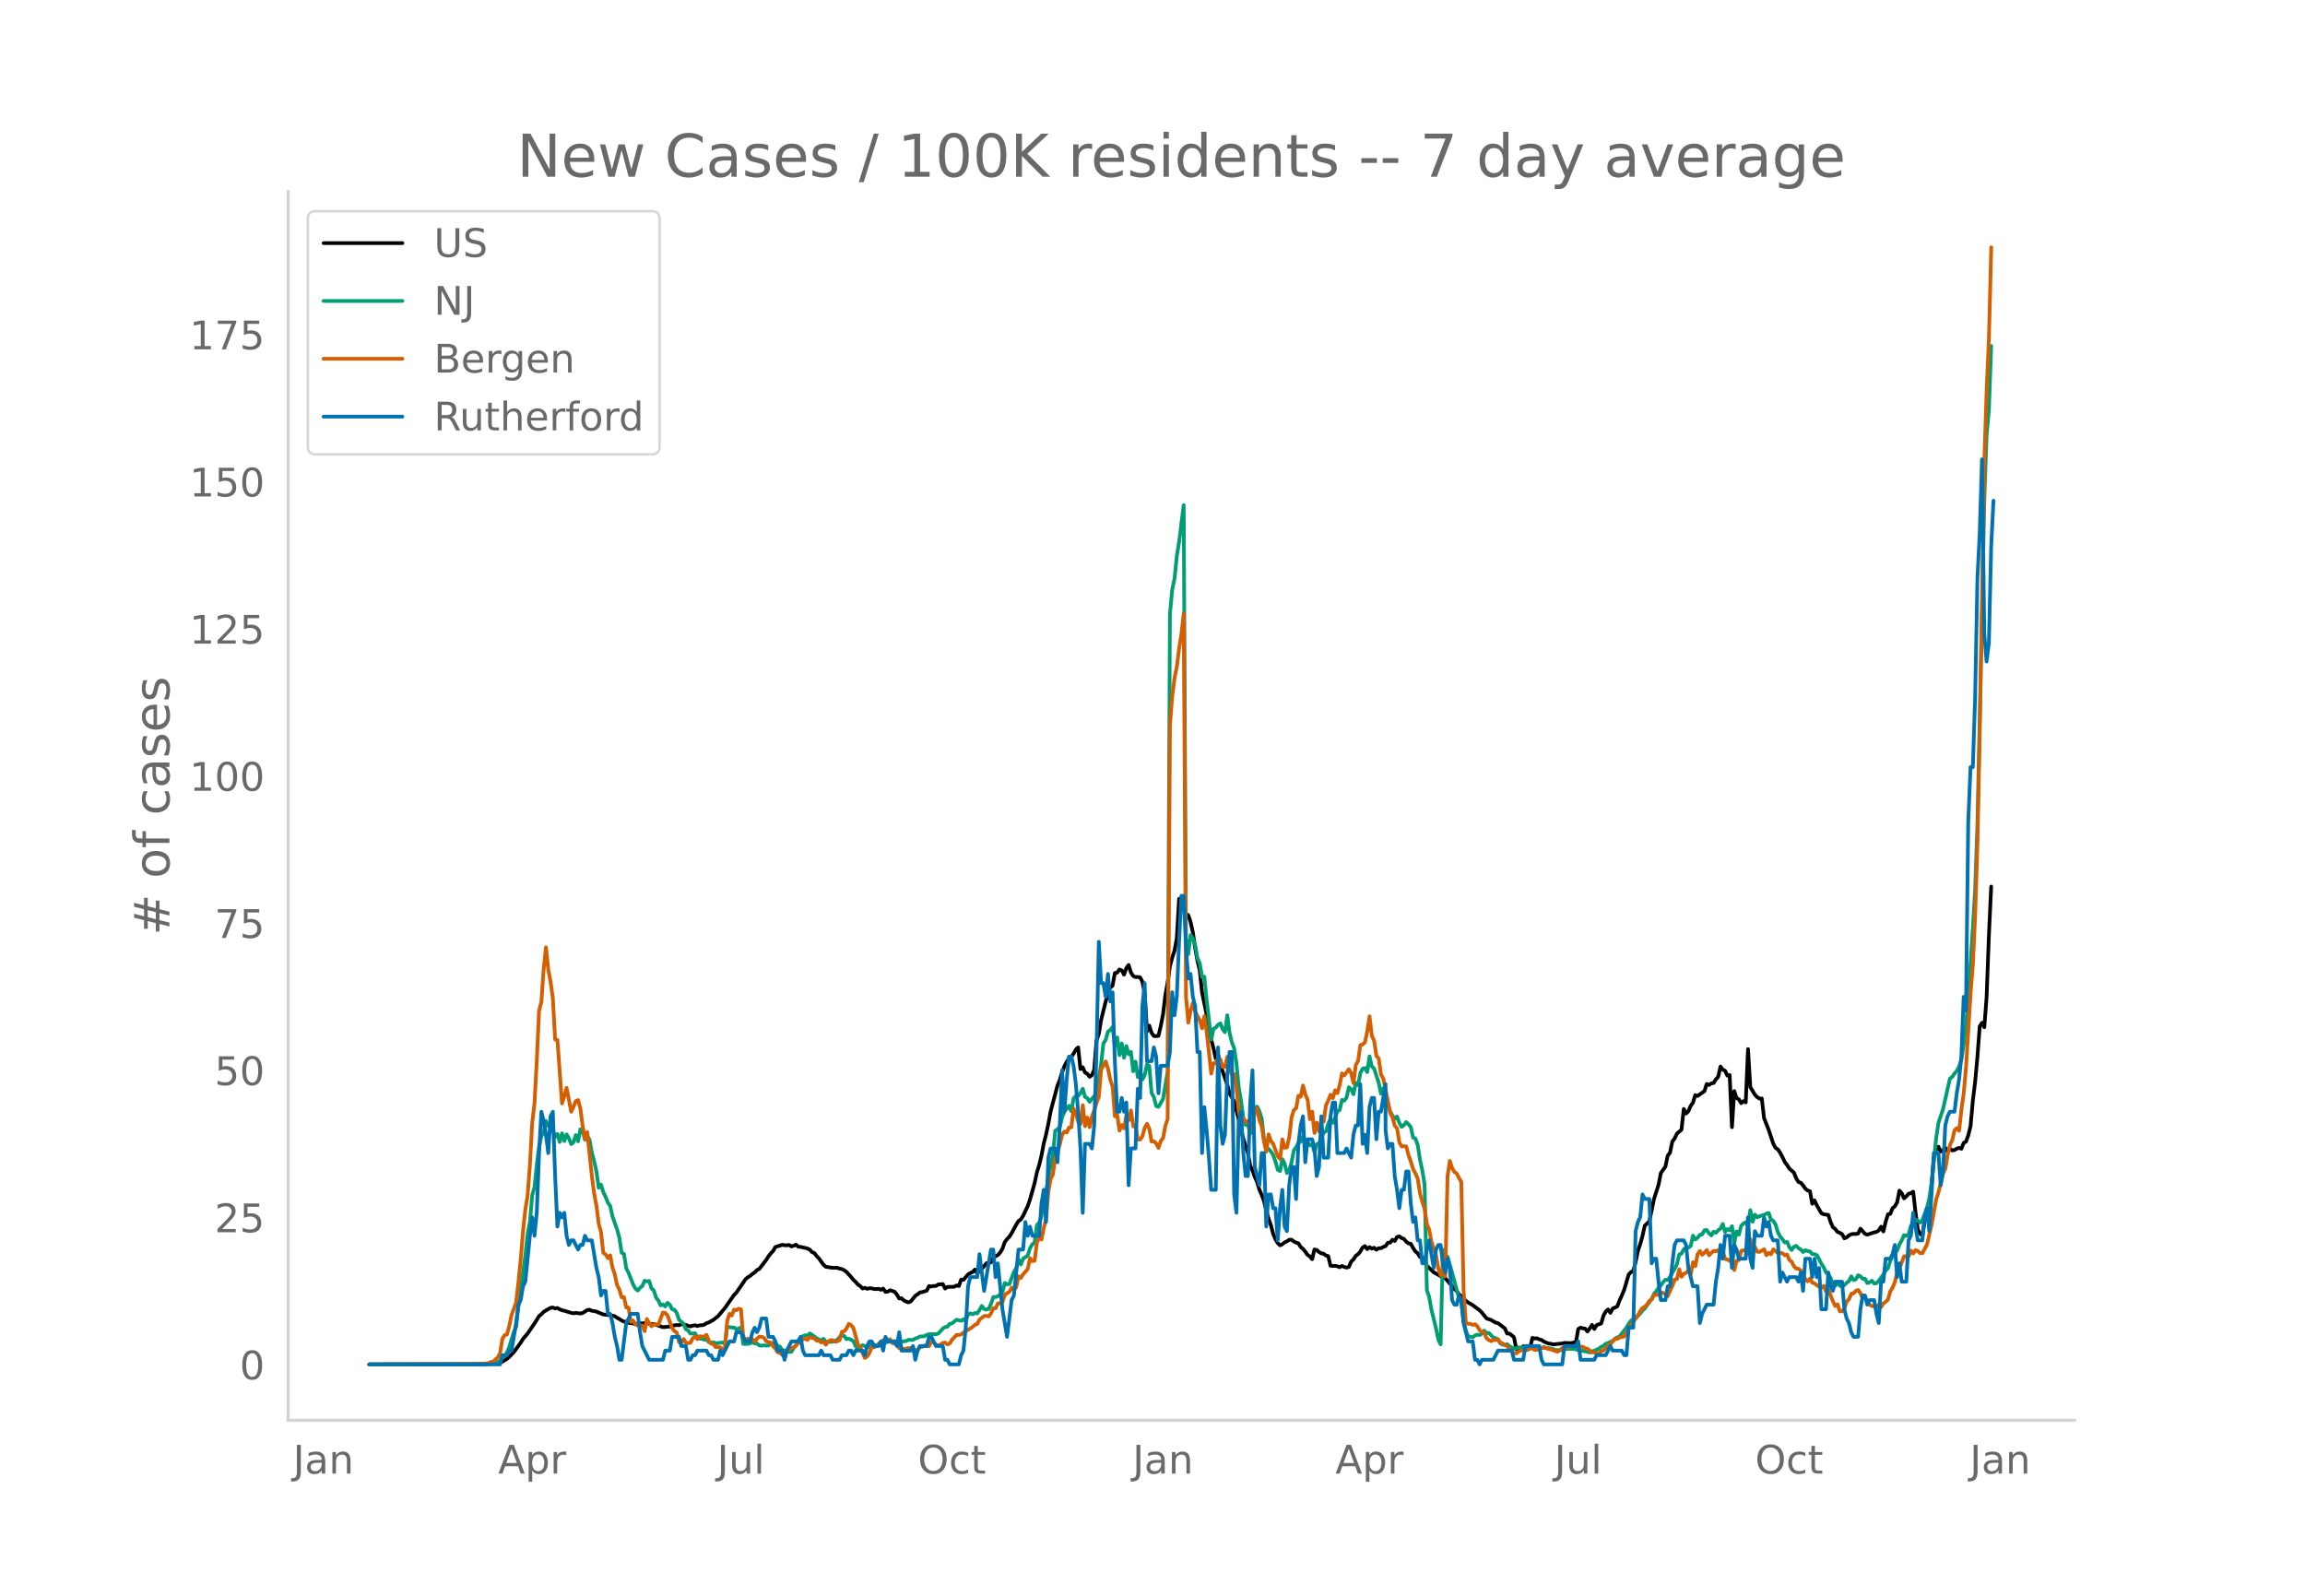 <svg height="864" viewBox="0 0 936 648" width="1248" xmlns="http://www.w3.org/2000/svg" xmlns:xlink="http://www.w3.org/1999/xlink"><defs><style>*{stroke-linecap:butt;stroke-linejoin:round}</style></defs><g id="figure_1"><path d="M0 648h936V0H0z" style="fill:#fff" id="patch_1"/><g id="axes_1"><path d="M117 576.72h725.4V77.76H117z" style="fill:none" id="patch_2"/><path clip-path="url(#p1c045a9465)" d="m149.973 554.04 45.64-.093 3.726-.164 2.794-.252.931-.228.932-.379 1.863-1.134.931-.816 1.863-1.931 2.794-3.834.932-1.514 1.863-2.186 1.862-2.743.932-1.324 1.863-3.019.931-.738.932-.983 1.862-1.115.932-.519.931-.12.932.352.931-.16.932.536.931.38.932.186 2.794.87.931.189.932-.17 1.863.248.931-.225 1.863-1.17.931-.145.932.436.931.09.932.237 2.794 1.157 2.794.289 1.863.408.931.658.932.48.931.605.932.452.931.146.932.35 3.725.566.932-.438.931.138.932-.2.931.127 1.863.399.931-.106 2.795.95.931.335 2.794-.258 1.863-.488.932-.13.931.094.932-.433.931.092.931.21.932.384.931.206.932-.298.931-.165.932.335.931-.293.932-.054.93-.199.932-.632.932-.292 1.863-1.06 1.863-1.451 2.794-3.315 3.726-5.327.931-.94 3.726-5.443.931-.802.932-.547.931-.814.931-.592.932-.987.931-.45 2.795-3.623.931-1.483.931-1.198.932-.925.931-1.643 2.795-.926.931.175.932.034.931-.146.931.591.932-.27.931-.45.932.838.931.074 2.794.642.932.462.931 1.035.932.356.931 1.217.932.995 1.862 2.548.932.825 2.794.438 1.863-.037.931.359.932.175.931.468.932.66 1.863 2.057.931 1.172.932.835.931 1.087.931.595.932 1.02.931-.3.932.422.931-.24.932.043.931.257.931.043.932-.114.931.407.932-.506.931 1.34.932-.082.931-.576 1.863.602.931 1.178.932 1.571.931-.092.932.867.931.472.931.328.932-.348 1.863-2.289.931-.617.932-.754.931-.138 1.863-.595.931-1.88.932.19.931-.237.932.011.931-.592 1.863-.19.931 1.83.932-.656 2.794-.075.932-.529.931.233.931-2.607.932.087 1.863-2.177.931-.56.932-.402.931-1.011.931 1.498.932-1.2.931-.711.932-.934.931-1.196.932-.116.931-.322.931-1.813.932-.645.931-.456.932-1.018.931-1.543.932-2.686.931-1.23.932-.958.931-1.435 1.863-3.452.931-1.516.932-.585.931-1.507 1.863-3.89.931-2.726 1.863-6.62.932-4.34.931-3.04.932-3.792.931-4.924.931-3.62.932-4.402.931-5.064 2.795-10.506.931-2.277.931-3.058.932-2.482.931-1.807.932-1.342.931-.583.932-1.359.931-1.688.932-.865.93 8.793.932-.726.932 2.135.931.486.932 1.245.931-.663.932-2.141.931-11.938.931-2.656.932-5.649 2.794-11.251.932-1.93.931-.778.931-5.113.932-.19.931-1.28.932.38.931 1.722.932-2.612.931-1.3.931 3.051.932 1.418.931.448.932-.066.931.158.932 1.775.931 4.599.932 15.632.93-2.388.932 2.894.932 1.301.931.064.932-.124.931-3.902.932-4.82.931-7.776.931-5.17.932-6.535.931-3.536.932-2.81.931-5.13.932-15.973.931 4.13.931-.678.932 2.654.931.524.932 2.772.931 4.246.932 6.338.931 5.173.931 3.975.932 8.862 1.863 9.037 1.863 10.126.931 3.566.931 4.205.932-1.607.931 3.777.932 3.092 1.863 5.333.931 3.549 1.863 3.184 1.863 7.383.931 4.218.932 3.653 1.863 5.76.931 5.084.931 1.963.932 2.623.931 2.08.932 3.108.931 2.111.932 2.445.931 3.923.931 3.314.932 2.582.931 3.521.932 2.249.931 1.553.932.895.931-.436.931-.767.932-.42.931-.634.932-.031.931.733.932.444.931.289.932 1.484.93.789.932 1.103.932 1.313.931.633.932 1.128.931-3.934.932.181.931.876.931.51.932.158.931.731.932.216.931 3.886.932.142.931-.076.931.2.932.368.931-.507.932.395.931.255.932-.23.931-2.182.931-.9.932-1.443.931-.653.932-1.074.931-1.667.932-.571.931 1.245.932-.84.93.615.932-.358.932.8.931-.609.932.027.931-.536.932-.34.931-1.351.931-.065.932-1.16.931.485.932-1.597.931-.277.932.704.931.336.931 1.132.932.684.931.174.932 1.696.931 1.379.932.775.931 1.516.931.354.932.813.931 2.385 1.863 1.75.932.9 2.794 1.555.931-.272 1.863 2.187 1.863 2.176.932 1.154.931.76.931 1.392.932.72 1.863 1.923.931.678 1.863 1.065 1.863 1.407.931.696.932.918 1.863 2.362 1.862.638 1.863 1.086.932.194 2.794 2.128.931 2.094.932.028.931.679.932.86.931 4.789 1.863.25.932-1.452.93.873.932-.396.932.382.931-4.248.932.226.931-.066.932.45.931.241.931.651 1.863.805.932.073.931.283 3.726-.389.931-.235 1.863.08.932.03 1.862-.511.932-5.23.931-.569.932.291.931.121.932 1.14.931-1.18.932-1.482.93 1.636.932-1.55 1.863-.664.932-3.204.931-1.655.932-.815.931 1.375.931-1.757 1.863-.85.932-2.476.931-1.99.932-2.261 1.862-6.276.932-.951.931-.5.932-3.528.931-4.65.932-2.62.931-3.411.931-4.121 1.863-1.786 1.863-9.007 1.863-5.833.931-4.752 1.863-2.662.932-4.424.931-1.225.932-4.498.931-1.221.932-1.981 1.862-1.608.932-8.406.931 1.851.932-.94.931-2.189.932-1.27.931-3.077.931.337 2.795-1.964.931-2.914.932.384.931-.61.931-.165.932-1.483.931-1.046.932-4.167.931 1.255.932.461.931 1.998.931-.235.932 21.164.931-14.657.932 2.788.931.533.932 1.578.931-.82.932.506.93-21.648.932 15.443 1.863 3.088.932.976.931.598.932-.042.931 8 1.863 4.726 1.863 5.612.931 1.726.932.595.931 1.392.931 1.73.932 1.975.931 1.212.932 1.481 1.863 1.64.931 2.299.931 1.533.932.266.931 1.125.932 1.336.931.717.932.291.931 5.1.932-1.35.93 2.018 1.864 3.204.931.395 1.863.264.932 2.902.931 2.073.931.731.932 1.172.931.387.932.525.931 1.714.932-.39.931-.824.931-.44.932-.149.931.043.932-.185.931-1.978 1.863 2.1.931.322 2.795-.913.931-.197.932-.628.931-1.479.931 1.923.932-3.91.931-3.064.932-.159.931-2.306.932-.78.931-1.592.932-4.751.931 1.01.931 2.114.932-.807.931-1.07.932-.237.931-.576.932 8.263.931 7.087.931 1.705.932.772.931-5.973.932-1.72.931-2.024 1.863-21.805.931-3.481.932-1.105.931 1.962.932-.488.931-1.008.932 1.583.931-1.229.931.707.932-.185.931-.565.932-.299.931.35.932-2.371.931-.51.932-2.546.93-3.757.932-10.405.932-7.55.931-10.195.932-12.354.931-1.469.932 1.818.931-12.198.931-25.023.932-19.903h0" style="fill:none;stroke:#000;stroke-linecap:round;stroke-width:1.5" id="line2d_1"/><path clip-path="url(#p1c045a9465)" d="m149.973 554.04 47.503-.104 2.794-.25 1.863-.619.931-.58.932-1.161.931-.538.932-1.596.931-2.133.932-3.275.931-2.841.931-2.184.932-8.327 2.794-20.493.932-8.919.931-4.724.931-10.887.932-3.31.931-9.057.932-7.42.931-4.301.932-1.288.931-4.867.931 2.068.932-.98 1.863 5.42.931-1.222.932 3.271.931-3.513.932 3.133.931-2.68.931 1.58.932 2.345.931-.7.932-2.963.931 2.533.932-4.89.931.627.931 3.625.932-1.438.931 1.407.932 5.209.931 3.51.932 4.113.931 6.674.931-1.273.932 3.076.931 1.876.932 2.402.931 1.323.932 4.27 1.862 5.237.932 3.444.931 6.074.932.43.931 5.867.932 1.845 1.863 4.686.931 1.719.931.776.932-1.122.931-.677.932-2.187.931.273.932-.177.931 3.071.931.75.932 2.949.931 1.16.932 2.007.931-.438.932.838.931-1.457.931.819.932 1.787.931.173.932 1.311.931 2.787 1.863 1.653.931 2.176.932.538.931 1.261 1.863-.134.932 1.76.931.446.932-.019.93.427.932-.092.932 1.05.931.253.932-.158.931.396 2.794-.304.932.458.931-6.743.932.004.931.188.932-.004.931.704 1.863-.688.931 6.643h1.863l.932-.23.931-.458.931.492.932.034.931.765.932.108.931-.154.932.115.931-.057 1.863-1.015.931.03.932 1.185.931.261.932 1.422.931.17.932.384.931.212.931-.074.932-1.568.931-.961.932-2.06.931-1.035.932-.73.931-.35.931.146.932-.892.931.554 1.863 1.418.932.489.931.35.931-.654.932 1.269 2.794-.062 1.863-.777.931-1.084.932-.807.931.346.932 1.273.931-.208 1.863.934.932 2.138.931 1.076.931-.965.932-.519.931.334.932.112.931.319.932-.796.931-.261.931.692 1.863-1.027.932-.107 2.794-.9.931.092.932-.076.931.065.932.204 2.794-.354.931-.477 1.863.046.932-.61.931-.235.932-.558 1.863-.096.93-.6.932-.222 1.863-.031.932.019.931-.234 1.863-2.053.931-.642.932-.116.931-1.153.932-.192 1.863-1.496 1.862.462.932-.665.931.765.932-2.63.931-.48.932.319.931-.48.931.16.932-1.38.931-1.652.932 1.257.931.211.932-.269.931-2.014.931-2.78h.932l.931-.35.932-.734.931-.903.932-3.748.931.56.932-.091 1.862-4.994.932-1.492.931-3.579.932 2.1.931-2.361 1.863-1.265.931-2.971.932-1.584.931-.711.932-7.07.931-1.038.932-2.652.931-7.508.931-2.391.932-5.882 1.863-9.176.931-9.707.932-.619.931-.957.931-3.802.932-2.653.931-.88.932-1.215.931 2.191.932-5.235.931-.958.932-.019.93-1.119.932-1.802.932 3.332.931.496.932 1.503.931-1.272.932-.938.931-1.23 1.863-11.879.931-8.423.932-1.433.931-3.345.932-.615.931-1.257.931 7.738.932-3.521.931 7.212.932-4.748.931 5.805.932-4.76.931 3.326.931-.946.932 7.877.931-3.925.932 6.255.931-2.449.932 3.43.931-1.727.932-4.475.93.738.932 10.976.932 1.641.931 3.637.932.35 1.863-3.202 1.862-11.003.932-185.861.931-10.022.932-4.36.931-9.16.932-5.844 1.862-14.9.932 175.893.931 6.451.932-7.788.931 1.487.932 2.522.931 5.428.931 1.96.932 5.706.931-.158.932 9.376 1.863 16.18.931-4.416.931-.523.932-1.115.931-.573.932 2.418.931 1.161.932-6.866.931 7.204.932 3.783.931 2.414.931 6.251.932 9.607.931 5.6.932 6.76.931 2.936.932-.169.931 3.667.931-1.641.932-7.915.931-1.411.932 1.907.931 2.894.932 8.32.931 4.29.931-.216.932 1.003.931 1.461.932 2.637.931 3.38.932.526.931-4.84.931 1.826.932 3.81.931-1.15.932-3.163.931-4.833.932-1.38.931-1.683.932-.504.93-2.203.932 1.469.932.657.931 1.588.932-.5.931 3.21.932-3.218.931-.323.931-2.387.932-1.991.931-.558.932-3.037.931-1.98.932 1.573.931-2.064.931-2.53.932-.677.931-4.005.932.277.931-1.265.932-4.175.931.83.931 2.03.932-4.64.931.934.932-4.87.931-1.807.932-.27.931 1.646.932-6.397.93 4.114.932.85 1.863 5.742.932 4.464.931-2.203.932 4.905.931 1.292.931 3.252.932 1.592.931 1.364.932-.93.931 2.606.932 1.592.931-.723.931-1.242.932.915.931 1.127.932 4.286.931.338.932 2.645.931 5.947.931 4.379.932 5.593.931 43.01.932 2.748.931 5.244 1.863 7.546.931 4.59.932 1.907.931-38.396.932 4.305.931-1.607 1.863 6.616 1.863 6.912.931 3.195.932 1.703.931 7.853.932 3.787.931 2.476.932.015.931.27.931-.754.932-.323.931.161.932-.511.931-1.265.932 1.03.931-.123 1.863 1.93.931.189.932.642.931 1.484.932.472.931.212.931-.365.932.888 1.863.903.931-.104.932-.396.931.143 1.863-.185.931.342.932-.234.931.073.932.419 1.863-.081.931-.208.931-.38.932.4.931.03 1.863.4.932.346 1.862.127.932-.13.931-.32 1.863-.134 1.863.007 1.863.489 3.726.71.931.266 2.794-1.111.932-.465.931-.657.932-.496.931-.804.932-.315 1.862-.811.932-.915.931-.558.932-.372 2.794-3.572.931-1.595.932-1.2.931-.645.932-.804.931-.523.932-.957.931-1.272.931-.808 2.795-3.882.931-1.995.932-1.085.931-1.495.931-.873.932-1.372.931-.926.932.065.931-1.215.932-1.753.931-1.491.932-1.915.931-3.94.931-.404.932-1.703.931-.738.932.035.931-.646.932-4.213.931 1.56.931-.676.932-1.23.931-.139.932-1.676.931-.123.932 1.338.931.861.931-1.538.932.446.931-1.042.932-.653.931-1.876.932 3.294.931-1.207.931.523.932-1.703.931 6.82.932-4.67.931 1.275.932-3.57.931-.947.932-.51.93 1.56.932-6.474.932 4.702.931-2.876.932 1.115.931-.496 1.863-.538.931-.488.932-.292.931 2.714.932.53.931 1.495.932 3.072.931 1.784.931 1.065.932 1.36.931-.288.932 2.164.931 1.15.932-1.323.931-.334.931.923.932.557.931 1.007.932-.753.931.411.932.08.931 1.123.932.023.93.408.932 1.641.932 1.869.931 1.445.932 2.065.931.718.932 1.553.931 2.46.931.654.932-1.241.931 1.199.932.419.931-.677.932-.903.931-.703.931-1.911.932 1.538.931-.346.932-1.646.931.47.932.991.931-.034.931 1.772.932-.304.931-.665.932 1.111.931-.12.932-.956 1.862-2.534.932-1.676.931-.903.932-2.98.931-1.96 1.863-2.249.932-2.499.931-1.607.931-2.156.932.38.931-.695.932-3.464.931-1 .932-1.453.931.365.931.804.932-1.027 1.863-5.032.931-3.767.932-6.193 1.862-18.233.932-6.255 1.863-5.563 2.794-12.397.931-.7.932-1.33.931-1.115.932-1.718.931-2.81.932-6.174.931-7.435.932-11.717 1.862-28.136.932-15.75.931-26.59 1.863-86.277.932-45.505.931-26.194.931-10.138.932-25.91h0" style="fill:none;stroke:#009e73;stroke-linecap:round;stroke-width:1.5" id="line2d_2"/><path clip-path="url(#p1c045a9465)" d="m149.973 554.04 42.846-.11 4.657-.293.931-.11.932-.513h.931l.932-1.025.931-.77.931-1.648.932-5.933.931-1.502.932-.22.931-3.443.932-4.505 1.862-5.055.932-8.168.931-9.303.932-11.465.931-8.644.932-5.897.931-12.27.931-17.106.932-7.985.931-17.141.932-20.549.931-3.516.932-13.26.931-8.936.931 8.937.932 4.981.931 6.666.932 16.85.931.182 1.863 25.786.932-2.966.931-3.37 1.863 9.706.931-1.978.932-2.344.931-.403.932 3.37.931 7.252.931 5.128.932-2.747 1.863 17.655.931 7.252.932 4.945.931 7.289.931 3.443.932 8.46.931.587.932 1.538.931-1.135.932 4.945.931 2.747.931 4.395.932 1.795.931 3.15.932-.073.931 4.212.932.036.931 5.824.932-.55.931 1.612.931.367 1.863.036.932 2.308.931-4.945.932 1.648.931 1.319.931-.77 1.863.074 1.863-4.908.932.183.931.989 1.863 5.201.931 1.136.932.622.931 3.773.932.366.931-1.501.931 1.501.932.147.931-.147.932-1.868.931-.732.932 1.135.931-1.209.932.257.93-.147.932-.659.932 2.454.931 1.136.932.22.931 1.208.932-.037.931.11.931.77.932-.037.931-11.428.932-2.894.931.66.932-2.381.931.22.931-.586.932.22.931 11.207.932 1.429.931-.696.932.586.931-.33.931.99.932-1.246.931-.842.932.073.931.366.932 1.429.931.366.931.183.932 1.465.931.99.932 1.464.931.257.932.842.931-1.245.932-.074.931-.952 1.863-.879.931-.623.932-1.208h.931l.932-1.575h.931l.931.476.932-1.136 1.863.55.931.842.932.147.931.586.931-.33.932 1.282.931-1.282.932-.586h.931l.932.66.931-.22.931-.403.932-3.407.931-.183.932-1.172.931-1.868.932.476.931 1.172 1.863 6.74.931 1.025.932 2.381.931 2.051.932-.622.931-1.429.932-2.344.931.037.931-.44.932-.989.931-.622.932-.806.931.476.932-.55.931-.293.931 1.575.932.147.931.55.932 1.355.931-.11.932.403.931-.11.931-.257 1.863.037.932.879.931-.073.932-1.282.931-.037.932-.586.93.293h.932l.932-1.831.931.22.932 1.062.931.183.932-.22.931-.732.931-.147.932.733.931-.367.932-1.501 1.863-1.978.931.036.931-.256.932-.696 2.794-1.722.932-.622.931-.88.931-.292.932-1.795 1.863-1.429.931-.073.932.22.931-1.209.931-2.16.932.072.931-1.977.932-.074.931-.476.932-2.893.931-.733.932-.513.931-1.721.931.989.932-1.136.931-4.432.932.66.931-1.502 1.863-2.125.931-4.395.932 1.172.931-.146.932-7.363.931-1.831.932.55.931-4.616.931-3.736.932-11.098.931-5.091.932-1.942.931-7.032.932-1.832.931-3.296.931-3.92.932-1.245.931.403.932-2.05.931-.074.932-7.619.931 2.015.932 3.26.93.952.932-7.582.932 8.534.931-3.516.932 3.883.931-4.396.932-2.417.931-3.077.931-2.454.932-11.062 1.863-3.26.931 2.967.932 4.469.931 2.784.931 12.05.932-.622.931 6.41.932-2.271.931 1.391.932-5.42.931 2.087.931-3.956.932 6.484h.931l.932 5.31h.931l.932-1.318.931-3.406.932-1.649.93 1.978.932 5.238.932-.146.931.915.932 1.795.931-2.784.932-1.208.931-4.982.931-2.747.932-159.99.931-11.758.932-7.326.931-4.578.932-7.582.931-5.64.931-8.425.932 155.815.931 10.365.932-4.798.931-3.186.932 3.516 1.862 3.516.932 3.223.931-4.908.932 6.3 1.863 16.996.931-4.213.931-.036.932-2.381.931.952.932 3.04.931-.11.932-4.065.931 5.018.932 2.344.931-.366.931 5.677.932 9.816.931 3.81.932-1.356.931 1.539.932-.403.931 3.59.931-.513.932-8.425.931.476.932 4.616.931 2.307.932 6.337.931 4.065.931-7.069.932 2.747.931 1.1 1.863 5.127.932 1.026.931-7.949.931 3.443.932-.183.931-4.175.932-7.912.931-3.04.932-.733.931-5.09.932.402.93-4.542.932 3.59.932 2.16.931 7.912.932-3.076.931 8.68.932-4.212.931 3.516.931-4.431.932.476.931-6.593.932-1.905.931-2.38.932 1.391.931-3.187.931 1.136.932-3.333.931-4.689.932.806 1.863-2.49.931 1.684.931 3.956.932-7.325.931-1.722.932-6.373.931-.257.932-.879.931-4.358.932-6.227.93 7.912.932 2.05.932 6.118.931 1.062.932 6.556.931 1.575 1.863 9.157.931 4.945.932 1.685.931 3.443.932.952.931 5.75.932 1.649.931-.11.931.11.932 3.553.931 2.564.932 3.077.931 1.758.932 2.124.931 6.007.931 3.407.932 2.747.931 6.3.932 2.234.931 4.945 1.863 5.53.931 5.421.932 2.638.931-3.077.932 3.516.931-40.584.932-6.3.931 2.93.932 1.576.931.622.931 1.868.932 1.465.931 44.284.932 13.04.931.402.932-.037.931.44.931-.256.932.805.931 1.649.932.805.931.147.932 2.27.931.733.931.477.932-.477h.931l.932-.33.931 1.393.932.33 1.862 1.135.932 1.172 1.863 1.648.931.073.932-.805.931-.367 1.863-.11.931-.183.932-.476.931-.183.932.77 1.863-.22.931-.66.931-.073 1.863.476 1.863.513.932.403.931.22.931-.587.932-.915.931.073.932-.403 1.863-.33 1.862-.183.932.44.931-.11.932.037.931.622.932.147 1.863 1.501.93.074.932.22.932.073.931-.953.932-.183 1.863-2.014.931-.586 1.863-2.088h.931l.932-.586 1.863-.403.931-1.538.931-1.832 3.726-5.201.932-1.795.931-1.245.931-.44.932-1.025.931-1.429.932-.476.931-1.831 1.863-.147.931-.879.932.147.931.476.932.842.931-2.234.932-1.905.931-2.6.932-.183.931-3.993.931 3.04.932-1.208.931-.403.932-.953.931 1.649.932-4.982.931 1.539.931-4.835.932-1.246.931 1.502.932-.842.931-1.063.932 2.125.931-.99.931-.805.932.183.931-.476.932.88.931-.514.932 3.224.931.22.931.549.932-1.282.931 4.981.932-3.772.931-.293.932-3.7 1.863-.476.93 1.868.932-6.117.932 3.663.931-.513.932 1.905.931.073 1.863-1.062.931 2.417.932-.952.931.586.932-2.015.931.696.932.843.931-.11.931.146.932.843.931-.33.932 2.235.931.659.932 1.904.931.916.931.11.932.66.931 1.94.932 1.576.931.915.932-1.135.931 1.648.932.33.93.732.932.586.932.367.931-.733.932 2.418.931-.843 1.863 4.762.931 1.868.932-.66.931 2.857.932-.073.931-1.099.932-2.857.931-.952.931-2.198.932-.183.931-.989.932-.366.931 1.392.932 2.051.931-.513.931 1.868.932 1.246.931.44.932.219.931.073.932-.806.931.953.931-1.465.932-.66.931-.879.932-3.333.931-1.502.932-2.344.931-3.736.932-1.721 1.862-4.982 1.863.037.932-2.308.931 1.172.932-1.392.931.403.931.843h.932l1.863-3.48 1.863-7.985 1.862-10.365.932-2.857 1.863-7.692.931-1.905.932-5.677.931-3.956.931-1.905.932-4.102.931-.806.932 1.026.931-8.608.932-6.556.931-10.512 1.863-30.109.931-11.757.932-20.036.931-29.375.932-44.906 1.863-110.397.931-28.606.931-21.207.932-36.665h0" style="fill:none;stroke:#d55e00;stroke-linecap:round;stroke-width:1.5" id="line2d_3"/><path clip-path="url(#p1c045a9465)" d="M149.973 554.04h53.091l.932-3.731h1.863l.931-1.866h.932l1.862-11.193.932-7.462.931-1.865.932-5.597.931-1.865 1.863-18.656.931-7.462.932 7.462.931-9.327.932-24.252.931-16.79.932 3.731.931 5.597.931 7.462.932-14.924.931-1.866.932 26.118.931 20.52.932-5.596.931 1.865.932-1.865.931 9.327.931 3.731.932-1.865h.931l1.863 3.731.932-1.866h.931l.931-3.73.932 1.865h1.863l1.863 11.193.931 3.731.931 7.462.932-1.865h.931l.932 9.327h.931l.932 3.731.931 5.597.931 3.73.932 5.597h.931l1.863-14.924 1.863-3.73h2.794l.932 7.461.931 5.597 2.795 5.596h5.588l.932-3.73h1.862l.932-5.597h2.794l.932 3.73h1.862l.932 5.597h.931l.932-1.865h.931l.932-1.866h3.725l.932 1.866h.931l.932 1.865h1.863l.931-3.73.931 1.865 2.795-5.597h1.863l.931-3.73h1.863l1.863 3.73h1.863l.931-3.73.931-1.866.932 1.865.931-1.865.932-3.731h1.863l.931 7.462h1.863l.931 1.865.932 3.731h1.863l.931 3.731.932-3.73 1.862-3.732h2.795l.931-1.865.932 5.596.931 1.866h5.589l.931-1.866.931 1.866h2.795l.931 1.865h2.794l.932-1.865h1.863l.931-1.866h.932l.931 1.866.932-1.866h2.794l.931 1.866.932-3.731.931-1.866h.932l.931 1.866h1.863l.931-1.866.932 3.731.931-5.596.932 1.865h2.794l.931 1.866.932-5.597.931 7.462h3.726l.931-1.865.932 5.596.931-3.73.932-1.866h2.794l.931-3.731h.932l1.863 3.73h2.794l.931 5.597h.932l.931 1.866h3.726l.931-3.731.932-1.866.931-9.327.932-16.79.931-3.73h2.794l.932-9.328 1.863 14.924 2.794-16.79h.931l.932 11.193.931-5.596 1.863 18.655 1.863 11.193 1.863-14.924.931-1.866 1.863-18.655h1.863l.932-11.193.931 5.596.931-3.73.932 3.73h2.794l.932-13.058.931-5.597.931 13.059.932-26.117.931-3.731h1.863l.932 5.596.931-14.924.931-22.386.932 16.79.931-13.06.932-9.327h.931l.932 3.731.931 7.462.932 11.193.93 14.925.932 26.117.932-27.983h1.863l.931 1.866.932-9.328.931-29.848.931-44.773.932 16.79h.931l.932 5.596.931-9.327.932 11.193.931-3.731.931 27.983.932 20.52h.931l.932-5.596.931 5.596.932-3.73.931 33.579.931-14.924h1.863l.932-24.252.931 3.73.932-37.31.931-9.327.932 31.714h1.862l.932-5.597.931 3.731.932 14.924.931-11.193h2.794l.932-5.596.931-24.252.932 9.327.931-7.462.932-22.386.931-18.655h.931l.932 20.52.931 13.06.932-1.866.931 9.327.932 3.731.931 18.656h.931l.932 41.041.931-18.655.932 9.327.931 11.194.932 13.058h1.862l.932-57.83.931 31.713.932 7.462.931-3.731.932-24.252.931-9.327h.932l.931 57.83.931 7.463.932-37.31.931-3.732.932 16.79.931 9.328h.932l.931-29.849.931-13.058.932 39.176 1.863 7.462.931-13.059h.932l.931 29.848.931-13.058h.932l.931 5.596h.932l.931 13.059.932-13.059.931-7.462.931 14.924.932 1.866.931-18.655.932-7.462h.931l.932 13.058.931-22.386.932-7.462.93-3.731.932 18.655.932-9.327h1.863l.931 3.73.932 11.194.931-3.731.931-20.521.932 16.79h1.863l.931-16.79.932-5.597h.931l.931 20.521h2.795l.931-1.865 1.863 3.73.931-9.327.932-3.731h.931l.932-16.79.931 24.252.932-3.731.931 7.462.932-18.655.93-3.731h.932l.932 16.79.931-11.194h.932l1.863-11.193v18.655l.931 7.463.931-1.866h.932l.931 13.059.932 5.596.931 7.462.932-7.462h.931l.931-7.462h.932l.931 13.059.932 7.462.931-1.866.932 9.328h.931l.931 9.328h.932l.931-5.597.932-3.731 1.863 11.193.931-7.462.931-1.866h.932l.931 7.463.932 3.73.931-5.596.932 3.731.931 13.059.932 1.865h.931l.931-3.73.932 1.865.931 9.327 1.863 7.462h1.863l.931 7.462h.932l.931 1.866.932-1.866h4.657l1.863-3.73h5.588l.932 3.73h3.726l.93-5.596h5.59l.931 5.596.931 1.866h7.452l.931-7.462h4.657l.932-1.866.931 7.462h5.589l.931-1.865h3.726l1.863-3.731.931 1.865h3.726l.932 1.866h.931l.931-11.193h1.863l.932-39.176.931-3.731.932-1.866.931-9.327.931 1.865h1.863l.932 26.118.931-1.866h.932l.931 9.328.931 7.462h1.863l.932-5.597h.931l.932-9.327.931-7.463.932-1.865h2.794l.931 1.865.932 9.328 1.863 7.462h1.862l.932 14.924.931-3.73 1.863-3.732h2.794l.932-9.327.931-5.597.932-9.328.931 5.597.932-9.328h1.862l.932 13.06.931-9.329.932 1.866.931 3.731h2.795l.93-16.79.932 16.79.932 3.731.931-14.924.932 1.865h1.863l.931-7.462.931 3.731.932-1.865.931 5.596.932 1.866h1.863l.931 16.79.931-3.731 1.863 3.73.932-1.865h2.794l.931 1.866.932-3.731.931 7.462.932-13.059h1.863l.931 7.462.932-7.462.93 7.462.932-3.73.932 16.789h1.863l.931-14.924.932 5.596.931 1.866.931-3.731h2.795l.931 11.193.932 3.73.931 1.866.931 3.731.932 1.866h1.863l.931-11.193.932-5.597h.931l.931 3.731.932-1.865h1.863l.931 5.596.932 3.731.931-16.79h.931l.932-9.327h1.863l.931-1.865.932-3.732.931 13.06.932-5.597.931 7.462h1.863l.931-16.79.932-1.866.931-9.327 1.863 11.193h1.863l.931-9.328.932-3.73.931 9.327.932-14.924.931-16.79h1.863l.931 13.059.932-5.597.931-18.655.932-3.731.931-1.866h1.863l.931-7.462.932-5.596.931-9.328.932-24.252.931 5.597.932-76.486.93-22.387h.932l.932-27.982.931-48.504.932-18.655.931-29.848.932 70.89.931 11.192.931-7.462.932-39.176.931-18.655h0" style="fill:none;stroke:#0072b2;stroke-linecap:round;stroke-width:1.5" id="line2d_4"/><path d="M117 576.72V77.76" style="fill:none;stroke:#d3d3d3;stroke-linecap:square;stroke-linejoin:miter;stroke-width:1.25" id="patch_3"/><path d="M117 576.72h725.4" style="fill:none;stroke:#d3d3d3;stroke-linecap:square;stroke-linejoin:miter;stroke-width:1.25" id="patch_4"/><g id="matplotlib.axis_1"><g id="xtick_1"><g style="fill:#696969" transform="matrix(.16 0 0 -.16 119.012 598.378)" id="text_1"><defs><path d="M9.813 72.906h9.859V5.078q0-13.187-5-19.14-5-5.954-16.094-5.954h-3.75v8.297h3.078q6.531 0 9.219 3.672Q9.813-4.39 9.813 5.078z" id="DejaVuSans-74"/><path d="M34.281 27.484q-10.89 0-15.093-2.484-4.204-2.484-4.204-8.5 0-4.781 3.157-7.594 3.156-2.797 8.562-2.797 7.485 0 12 5.297 4.516 5.297 4.516 14.078v2zm17.922 3.72V0H43.22v8.297Q40.14 3.328 35.547.953q-4.594-2.375-11.234-2.375-8.391 0-13.36 4.719Q6 8.016 6 15.922q0 9.219 6.172 13.906 6.187 4.688 18.437 4.688h12.61v.89q0 6.203-4.078 9.594-4.078 3.39-11.453 3.39-4.688 0-9.141-1.124-4.438-1.125-8.531-3.375v8.312q4.921 1.906 9.562 2.844 4.64.953 9.031.953 11.875 0 17.735-6.156 5.86-6.14 5.86-18.64z" id="DejaVuSans-97"/><path d="M54.89 33.016V0h-8.984v32.719q0 7.765-3.031 11.61-3.031 3.858-9.078 3.858-7.281 0-11.484-4.64-4.204-4.625-4.204-12.64V0H9.08v54.688h9.03v-8.5q3.235 4.937 7.594 7.374Q30.078 56 35.797 56q9.422 0 14.25-5.828 4.844-5.828 4.844-17.156z" id="DejaVuSans-110"/></defs><use xlink:href="#DejaVuSans-74"/><use x="29.492" xlink:href="#DejaVuSans-97"/><use x="90.771" xlink:href="#DejaVuSans-110"/></g></g><g id="xtick_2"><g style="fill:#696969" transform="matrix(.16 0 0 -.16 202.264 598.378)" id="text_2"><defs><path d="M34.188 63.188 20.797 26.906h26.812zm-5.579 9.718h11.188L67.578 0h-10.25l-6.64 18.703h-32.86L11.188 0H.78z" id="DejaVuSans-65"/><path d="M18.11 8.203v-29H9.077v75.484h9.031v-8.296q2.844 4.875 7.157 7.234Q29.594 56 35.594 56q9.968 0 16.187-7.906 6.235-7.907 6.235-20.797T51.78 6.484q-6.218-7.906-16.187-7.906-6 0-10.328 2.375-4.313 2.375-7.157 7.25zm30.578 19.094q0 9.906-4.079 15.547-4.078 5.64-11.203 5.64-7.14 0-11.218-5.64-4.079-5.64-4.079-15.547 0-9.906 4.078-15.547 4.079-5.64 11.22-5.64 7.124 0 11.202 5.64t4.078 15.547z" id="DejaVuSans-112"/><path d="M41.11 46.297q-1.516.875-3.297 1.281Q36.03 48 33.89 48q-7.625 0-11.703-4.953-4.079-4.953-4.079-14.234V0H9.08v54.688h9.03v-8.5q2.844 4.984 7.375 7.39Q30.031 56 36.531 56q.922 0 2.047-.125 1.125-.11 2.484-.36z" id="DejaVuSans-114"/></defs><use xlink:href="#DejaVuSans-65"/><use x="68.408" xlink:href="#DejaVuSans-112"/><use x="131.885" xlink:href="#DejaVuSans-114"/></g></g><g id="xtick_3"><g style="fill:#696969" transform="matrix(.16 0 0 -.16 291.212 598.378)" id="text_3"><defs><path d="M8.5 21.578v33.11h8.984V21.922q0-7.766 3.016-11.656 3.031-3.875 9.094-3.875 7.265 0 11.484 4.64 4.234 4.64 4.234 12.656v31h8.985V0h-8.984v8.406Q42.047 3.422 37.718 1q-4.313-2.422-10.032-2.422-9.421 0-14.312 5.86Q8.5 10.296 8.5 21.578zM31.11 56z" id="DejaVuSans-117"/><path d="M9.422 75.984h8.984V0H9.422z" id="DejaVuSans-108"/></defs><use xlink:href="#DejaVuSans-74"/><use x="29.492" xlink:href="#DejaVuSans-117"/><use x="92.871" xlink:href="#DejaVuSans-108"/></g></g><g id="xtick_4"><g style="fill:#696969" transform="matrix(.16 0 0 -.16 372.724 598.378)" id="text_4"><defs><path d="M39.406 66.219q-10.75 0-17.078-8.016-6.312-8-6.312-21.828 0-13.766 6.312-21.781 6.328-8 17.078-8 10.735 0 17.016 8 6.281 8.015 6.281 21.781 0 13.828-6.281 21.828-6.281 8.016-17.016 8.016zm0 8q15.328 0 24.5-10.281 9.188-10.282 9.188-27.563 0-17.234-9.188-27.516-9.172-10.28-24.5-10.28-15.375 0-24.593 10.25-9.204 10.265-9.204 27.546t9.204 27.563q9.218 10.28 24.593 10.28z" id="DejaVuSans-79"/><path d="M48.781 52.594v-8.407q-3.812 2.11-7.64 3.157-3.828 1.047-7.735 1.047-8.75 0-13.593-5.547-4.829-5.532-4.829-15.547 0-10.016 4.829-15.563 4.843-5.53 13.593-5.53 3.907 0 7.735 1.046 3.828 1.047 7.64 3.156V2.094Q45.016.344 40.984-.531q-4.015-.89-8.562-.89-12.36 0-19.64 7.765-7.266 7.765-7.266 20.953 0 13.375 7.343 21.031Q20.22 56 33.016 56q4.14 0 8.093-.86 3.953-.843 7.672-2.546z" id="DejaVuSans-99"/><path d="M18.313 70.219V54.688h18.5v-6.985h-18.5V18.016q0-6.688 1.828-8.594 1.828-1.906 7.453-1.906h9.218V0h-9.218q-10.407 0-14.36 3.875-3.953 3.89-3.953 14.14v29.688H2.687v6.984h6.594V70.22z" id="DejaVuSans-116"/></defs><use xlink:href="#DejaVuSans-79"/><use x="78.711" xlink:href="#DejaVuSans-99"/><use x="133.691" xlink:href="#DejaVuSans-116"/></g></g><g id="xtick_5"><g style="fill:#696969" transform="matrix(.16 0 0 -.16 459.916 598.378)" id="text_5"><use xlink:href="#DejaVuSans-74"/><use x="29.492" xlink:href="#DejaVuSans-97"/><use x="90.771" xlink:href="#DejaVuSans-110"/></g></g><g id="xtick_6"><g style="fill:#696969" transform="matrix(.16 0 0 -.16 542.238 598.378)" id="text_6"><use xlink:href="#DejaVuSans-65"/><use x="68.408" xlink:href="#DejaVuSans-112"/><use x="131.885" xlink:href="#DejaVuSans-114"/></g></g><g id="xtick_7"><g style="fill:#696969" transform="matrix(.16 0 0 -.16 631.185 598.378)" id="text_7"><use xlink:href="#DejaVuSans-74"/><use x="29.492" xlink:href="#DejaVuSans-117"/><use x="92.871" xlink:href="#DejaVuSans-108"/></g></g><g id="xtick_8"><g style="fill:#696969" transform="matrix(.16 0 0 -.16 712.697 598.378)" id="text_8"><use xlink:href="#DejaVuSans-79"/><use x="78.711" xlink:href="#DejaVuSans-99"/><use x="133.691" xlink:href="#DejaVuSans-116"/></g></g><g id="xtick_9"><g style="fill:#696969" transform="matrix(.16 0 0 -.16 799.89 598.378)" id="text_9"><use xlink:href="#DejaVuSans-74"/><use x="29.492" xlink:href="#DejaVuSans-97"/><use x="90.771" xlink:href="#DejaVuSans-110"/></g></g></g><g id="matplotlib.axis_2"><g id="ytick_1"><g style="fill:#696969" transform="matrix(.16 0 0 -.16 97.32 560.119)" id="text_10"><defs><path d="M31.781 66.406q-7.61 0-11.453-7.5Q16.5 51.422 16.5 36.375q0-14.984 3.828-22.484 3.844-7.5 11.453-7.5 7.672 0 11.5 7.5 3.844 7.5 3.844 22.484 0 15.047-3.844 22.531-3.828 7.5-11.5 7.5zm0 7.813q12.266 0 18.735-9.703 6.468-9.688 6.468-28.141 0-18.406-6.468-28.11-6.47-9.687-18.735-9.687-12.25 0-18.718 9.688-6.47 9.703-6.47 28.109 0 18.453 6.47 28.14Q19.53 74.22 31.78 74.22z" id="DejaVuSans-48"/></defs><use xlink:href="#DejaVuSans-48"/></g></g><g id="ytick_2"><g style="fill:#696969" transform="matrix(.16 0 0 -.16 87.14 500.366)" id="text_11"><defs><path d="M19.188 8.297h34.421V0H7.33v8.297q5.609 5.812 15.296 15.594 9.703 9.797 12.188 12.64 4.734 5.313 6.609 9 1.89 3.688 1.89 7.25 0 5.813-4.078 9.469-4.078 3.672-10.625 3.672-4.64 0-9.797-1.61-5.14-1.609-11-4.89v9.969Q13.767 71.78 18.938 73q5.188 1.219 9.485 1.219 11.328 0 18.062-5.672 6.735-5.656 6.735-15.125 0-4.5-1.688-8.531-1.672-4.016-6.125-9.485-1.218-1.422-7.765-8.187-6.532-6.766-18.453-18.922z" id="DejaVuSans-50"/><path d="M10.797 72.906h38.719v-8.312H19.828v-17.86q2.14.735 4.281 1.094 2.157.36 4.313.36 12.203 0 19.328-6.688 7.14-6.688 7.14-18.11 0-11.765-7.328-18.296-7.328-6.516-20.656-6.516-4.593 0-9.36.781-4.75.782-9.827 2.344v9.922q4.39-2.39 9.078-3.563 4.687-1.171 9.906-1.171 8.453 0 13.375 4.437 4.938 4.438 4.938 12.063 0 7.609-4.938 12.047-4.922 4.453-13.375 4.453-3.953 0-7.89-.875-3.922-.875-8.016-2.735z" id="DejaVuSans-53"/></defs><use xlink:href="#DejaVuSans-50"/><use x="63.623" xlink:href="#DejaVuSans-53"/></g></g><g id="ytick_3"><g style="fill:#696969" transform="matrix(.16 0 0 -.16 87.14 440.613)" id="text_12"><use xlink:href="#DejaVuSans-53"/><use x="63.623" xlink:href="#DejaVuSans-48"/></g></g><g id="ytick_4"><g style="fill:#696969" transform="matrix(.16 0 0 -.16 87.14 380.86)" id="text_13"><defs><path d="M8.203 72.906h46.875v-4.203L28.61 0H18.312L43.22 64.594H8.203z" id="DejaVuSans-55"/></defs><use xlink:href="#DejaVuSans-55"/><use x="63.623" xlink:href="#DejaVuSans-53"/></g></g><g id="ytick_5"><g style="fill:#696969" transform="matrix(.16 0 0 -.16 76.96 321.106)" id="text_14"><defs><path d="M12.406 8.297h16.11v55.625l-17.532-3.516v8.985l17.438 3.515h9.86V8.296H54.39V0H12.406z" id="DejaVuSans-49"/></defs><use xlink:href="#DejaVuSans-49"/><use x="63.623" xlink:href="#DejaVuSans-48"/><use x="127.246" xlink:href="#DejaVuSans-48"/></g></g><g id="ytick_6"><g style="fill:#696969" transform="matrix(.16 0 0 -.16 76.96 261.353)" id="text_15"><use xlink:href="#DejaVuSans-49"/><use x="63.623" xlink:href="#DejaVuSans-50"/><use x="127.246" xlink:href="#DejaVuSans-53"/></g></g><g id="ytick_7"><g style="fill:#696969" transform="matrix(.16 0 0 -.16 76.96 201.6)" id="text_16"><use xlink:href="#DejaVuSans-49"/><use x="63.623" xlink:href="#DejaVuSans-53"/><use x="127.246" xlink:href="#DejaVuSans-48"/></g></g><g id="ytick_8"><g style="fill:#696969" transform="matrix(.16 0 0 -.16 76.96 141.847)" id="text_17"><use xlink:href="#DejaVuSans-49"/><use x="63.623" xlink:href="#DejaVuSans-55"/><use x="127.246" xlink:href="#DejaVuSans-53"/></g></g><g style="fill:#696969" transform="matrix(0 -.2 -.2 0 68.8 379.813)" id="text_18"><defs><path d="M51.125 44H36.922l-4.11-16.313h14.313zm-7.328 27.781-5.078-20.265h14.265L58.11 71.78h7.813L60.89 51.516h15.234V44h-17.14l-4-16.313h15.53V20.22H53.079L48 0h-7.813l5.032 20.219H30.906L25.875 0h-7.86l5.079 20.219H7.719v7.468h17.187L29 44H13.281v7.516h17.625l4.985 20.265z" id="DejaVuSans-35"/><path d="M30.61 48.39q-7.22 0-11.422-5.64-4.204-5.64-4.204-15.453 0-9.813 4.172-15.453 4.188-5.64 11.453-5.64 7.188 0 11.375 5.655 4.203 5.672 4.203 15.438 0 9.719-4.203 15.406-4.187 5.688-11.375 5.688zm0 7.61q11.718 0 18.406-7.625 6.703-7.61 6.703-21.078 0-13.422-6.703-21.078-6.688-7.64-18.407-7.64-11.765 0-18.437 7.64-6.656 7.656-6.656 21.078 0 13.469 6.656 21.078Q18.844 56 30.609 56z" id="DejaVuSans-111"/><path d="M37.11 75.984V68.5h-8.594q-4.828 0-6.72-1.953-1.874-1.953-1.874-7.031v-4.828h14.797v-6.985H19.922V0H10.89v47.703H2.297v6.984h8.594V58.5q0 9.125 4.25 13.297 4.25 4.187 13.468 4.187z" id="DejaVuSans-102"/><path d="M44.281 53.078v-8.5q-3.797 1.953-7.906 2.922-4.094.984-8.5.984-6.688 0-10.031-2.047-3.344-2.046-3.344-6.156 0-3.125 2.39-4.906 2.391-1.781 9.626-3.39l3.078-.688q9.562-2.047 13.593-5.781 4.032-3.735 4.032-10.422 0-7.625-6.032-12.078-6.03-4.438-16.578-4.438-4.39 0-9.156.86Q10.688.296 5.422 2v9.281q4.984-2.594 9.812-3.89 4.829-1.282 9.579-1.282 6.343 0 9.75 2.172 3.421 2.172 3.421 6.125 0 3.656-2.468 5.61-2.453 1.953-10.813 3.765l-3.125.735q-8.344 1.75-12.062 5.39-3.704 3.64-3.704 9.985 0 7.718 5.47 11.906Q16.75 56 26.811 56q4.97 0 9.36-.734 4.406-.72 8.11-2.188z" id="DejaVuSans-115"/><path d="M56.203 29.594v-4.39H14.891q.593-9.282 5.593-14.142 5-4.859 13.938-4.859 5.172 0 10.031 1.266 4.86 1.265 9.656 3.812v-8.5Q49.266.734 44.187-.344 39.11-1.422 33.892-1.422q-13.094 0-20.735 7.61-7.64 7.625-7.64 20.625 0 13.421 7.25 21.296Q20.016 56 32.328 56q11.031 0 17.453-7.11 6.422-7.093 6.422-19.296zm-8.984 2.64q-.094 7.36-4.125 11.75-4.032 4.407-10.672 4.407-7.516 0-12.031-4.25-4.516-4.25-5.203-11.97z" id="DejaVuSans-101"/></defs><use xlink:href="#DejaVuSans-35"/><use x="83.789" xlink:href="#DejaVuSans-32"/><use x="115.576" xlink:href="#DejaVuSans-111"/><use x="176.758" xlink:href="#DejaVuSans-102"/><use x="211.963" xlink:href="#DejaVuSans-32"/><use x="243.75" xlink:href="#DejaVuSans-99"/><use x="298.73" xlink:href="#DejaVuSans-97"/><use x="360.01" xlink:href="#DejaVuSans-115"/><use x="412.109" xlink:href="#DejaVuSans-101"/><use x="473.633" xlink:href="#DejaVuSans-115"/></g></g><g style="fill:#696969" transform="matrix(.24 0 0 -.24 209.887 71.76)" id="text_19"><defs><path d="M9.813 72.906h13.28l32.329-60.984v60.984h9.562V0h-13.28L19.39 60.984V0H9.813z" id="DejaVuSans-78"/><path d="M4.203 54.688h8.985l11.234-42.672 11.172 42.672h10.593l11.235-42.672 11.187 42.672h8.985L63.28 0H52.688L40.922 44.828 29.109 0H18.5z" id="DejaVuSans-119"/><path d="M64.406 67.281v-10.39q-4.984 4.64-10.625 6.922-5.64 2.296-11.984 2.296-12.5 0-19.14-7.64-6.641-7.64-6.641-22.094 0-14.406 6.64-22.047 6.64-7.64 19.14-7.64 6.345 0 11.985 2.296 5.64 2.297 10.625 6.938V5.609Q59.234 2.094 53.437.33q-5.78-1.75-12.218-1.75-16.563 0-26.094 10.124-9.516 10.14-9.516 27.672 0 17.578 9.516 27.703 9.531 10.14 26.094 10.14 6.531 0 12.312-1.734 5.797-1.734 10.875-5.203z" id="DejaVuSans-67"/><path d="M25.39 72.906h8.297L8.297-9.28H0z" id="DejaVuSans-47"/><path d="M9.813 72.906h9.859V42.094L52.39 72.906h12.703L28.906 38.922 67.672 0H54.688L19.672 35.11V0h-9.86z" id="DejaVuSans-75"/><path d="M9.422 54.688h8.984V0H9.422zm0 21.296h8.984v-11.39H9.422z" id="DejaVuSans-105"/><path d="M45.406 46.39v29.594h8.985V0h-8.985v8.203Q42.578 3.328 38.25.953q-4.313-2.375-10.375-2.375-9.906 0-16.14 7.906-6.22 7.922-6.22 20.813 0 12.89 6.22 20.797Q17.968 56 27.874 56q6.063 0 10.375-2.375 4.328-2.36 7.156-7.234zm-30.61-19.093q0-9.906 4.079-15.547 4.078-5.64 11.203-5.64 7.125 0 11.219 5.64 4.11 5.64 4.11 15.547 0 9.906-4.11 15.547-4.094 5.64-11.219 5.64-7.125 0-11.203-5.64-4.078-5.64-4.078-15.547z" id="DejaVuSans-100"/><path d="M4.89 31.39h26.313v-8H4.891z" id="DejaVuSans-45"/><path d="M32.172-5.078q-3.797-9.766-7.422-12.735-3.61-2.984-9.656-2.984H7.906v7.516h5.282q3.703 0 5.75 1.765Q21-9.766 23.483-3.219l1.61 4.094-22.11 53.813H12.5l17.094-42.766 17.093 42.766h9.516z" id="DejaVuSans-121"/><path d="M2.984 54.688H12.5L29.594 8.797l17.093 45.89h9.516L35.687 0H23.485z" id="DejaVuSans-118"/><path d="M45.406 27.984q0 9.766-4.031 15.125-4.016 5.375-11.297 5.375-7.219 0-11.25-5.375-4.031-5.359-4.031-15.125 0-9.718 4.031-15.093t11.25-5.375q7.281 0 11.297 5.375 4.031 5.375 4.031 15.093zm8.985-21.203q0-13.953-6.203-20.765Q42-20.797 29.203-20.797q-4.734 0-8.937.703-4.203.703-8.157 2.172v8.735q3.954-2.141 7.813-3.157 3.86-1.031 7.86-1.031 8.843 0 13.234 4.61 4.39 4.609 4.39 13.937v4.453q-2.781-4.844-7.125-7.234Q33.938 0 27.875 0 17.828 0 11.672 7.656q-6.156 7.672-6.156 20.328 0 12.688 6.156 20.344Q17.828 56 27.875 56q6.063 0 10.406-2.39 4.344-2.391 7.125-7.22v8.297h8.985z" id="DejaVuSans-103"/></defs><use xlink:href="#DejaVuSans-78"/><use x="74.805" xlink:href="#DejaVuSans-101"/><use x="136.328" xlink:href="#DejaVuSans-119"/><use x="218.115" xlink:href="#DejaVuSans-32"/><use x="249.902" xlink:href="#DejaVuSans-67"/><use x="319.727" xlink:href="#DejaVuSans-97"/><use x="381.006" xlink:href="#DejaVuSans-115"/><use x="433.105" xlink:href="#DejaVuSans-101"/><use x="494.629" xlink:href="#DejaVuSans-115"/><use x="546.729" xlink:href="#DejaVuSans-32"/><use x="578.516" xlink:href="#DejaVuSans-47"/><use x="612.207" xlink:href="#DejaVuSans-32"/><use x="643.994" xlink:href="#DejaVuSans-49"/><use x="707.617" xlink:href="#DejaVuSans-48"/><use x="771.24" xlink:href="#DejaVuSans-48"/><use x="834.863" xlink:href="#DejaVuSans-75"/><use x="900.439" xlink:href="#DejaVuSans-32"/><use x="932.227" xlink:href="#DejaVuSans-114"/><use x="971.09" xlink:href="#DejaVuSans-101"/><use x="1032.613" xlink:href="#DejaVuSans-115"/><use x="1084.713" xlink:href="#DejaVuSans-105"/><use x="1112.496" xlink:href="#DejaVuSans-100"/><use x="1175.973" xlink:href="#DejaVuSans-101"/><use x="1237.496" xlink:href="#DejaVuSans-110"/><use x="1300.875" xlink:href="#DejaVuSans-116"/><use x="1340.084" xlink:href="#DejaVuSans-115"/><use x="1392.184" xlink:href="#DejaVuSans-32"/><use x="1423.971" xlink:href="#DejaVuSans-45"/><use x="1460.055" xlink:href="#DejaVuSans-45"/><use x="1496.139" xlink:href="#DejaVuSans-32"/><use x="1527.926" xlink:href="#DejaVuSans-55"/><use x="1591.549" xlink:href="#DejaVuSans-32"/><use x="1623.336" xlink:href="#DejaVuSans-100"/><use x="1686.813" xlink:href="#DejaVuSans-97"/><use x="1748.092" xlink:href="#DejaVuSans-121"/><use x="1807.271" xlink:href="#DejaVuSans-32"/><use x="1839.059" xlink:href="#DejaVuSans-97"/><use x="1900.338" xlink:href="#DejaVuSans-118"/><use x="1959.518" xlink:href="#DejaVuSans-101"/><use x="2021.041" xlink:href="#DejaVuSans-114"/><use x="2062.154" xlink:href="#DejaVuSans-97"/><use x="2123.434" xlink:href="#DejaVuSans-103"/><use x="2186.91" xlink:href="#DejaVuSans-101"/></g><g id="legend_1"><path d="M128.2 184.5h136.45q3.2 0 3.2-3.2V88.96q0-3.2-3.2-3.2H128.2q-3.2 0-3.2 3.2v92.34q0 3.2 3.2 3.2z" style="fill:none;opacity:.8;stroke:#ccc;stroke-linejoin:miter" id="patch_5"/><path d="M131.4 98.718h32" style="fill:none;stroke:#000;stroke-linecap:round;stroke-width:1.5" id="line2d_5"/><g style="fill:#696969" transform="matrix(.16 0 0 -.16 176.2 104.317)" id="text_20"><defs><path d="M8.688 72.906h9.921V28.61q0-11.718 4.235-16.875 4.25-5.14 13.781-5.14 9.469 0 13.719 5.14 4.25 5.157 4.25 16.875v44.297H64.5V27.391q0-14.25-7.063-21.532-7.046-7.28-20.812-7.28-13.828 0-20.89 7.28-7.047 7.282-7.047 21.532z" id="DejaVuSans-85"/><path d="M53.516 70.516V60.89q-5.61 2.687-10.594 4-4.984 1.328-9.625 1.328-8.047 0-12.422-3.125t-4.375-8.89q0-4.845 2.906-7.313 2.907-2.453 11.016-3.97l5.953-1.218q11.031-2.11 16.281-7.406 5.25-5.297 5.25-14.172 0-10.61-7.11-16.078-7.093-5.469-20.812-5.469-5.172 0-11.015 1.172Q13.14.922 6.89 3.219v10.156q6-3.36 11.765-5.078 5.766-1.703 11.328-1.703 8.438 0 13.032 3.312 4.593 3.328 4.593 9.485 0 5.359-3.297 8.39-3.296 3.032-10.812 4.547L27.484 33.5q-11.03 2.188-15.968 6.875-4.922 4.688-4.922 13.047 0 9.672 6.812 15.234 6.813 5.563 18.766 5.563 5.14 0 10.453-.938 5.328-.922 10.89-2.765z" id="DejaVuSans-83"/></defs><use xlink:href="#DejaVuSans-85"/><use x="73.193" xlink:href="#DejaVuSans-83"/></g><path d="M131.4 122.203h32" style="fill:none;stroke:#009e73;stroke-linecap:round;stroke-width:1.5" id="line2d_7"/><g style="fill:#696969" transform="matrix(.16 0 0 -.16 176.2 127.802)" id="text_21"><use xlink:href="#DejaVuSans-78"/><use x="74.805" xlink:href="#DejaVuSans-74"/></g><path d="M131.4 145.688h32" style="fill:none;stroke:#d55e00;stroke-linecap:round;stroke-width:1.5" id="line2d_9"/><g style="fill:#696969" transform="matrix(.16 0 0 -.16 176.2 151.287)" id="text_22"><defs><path d="M19.672 34.813V8.108H35.5q7.953 0 11.781 3.297 3.844 3.297 3.844 10.078 0 6.844-3.844 10.078-3.828 3.25-11.781 3.25zm0 29.984V42.828h14.61q7.218 0 10.75 2.703 3.546 2.719 3.546 8.282 0 5.515-3.547 8.25-3.531 2.734-10.75 2.734zm-9.86 8.11h25.204q11.28 0 17.375-4.688Q58.5 63.53 58.5 54.89q0-6.703-3.125-10.657-3.125-3.953-9.188-4.922 7.282-1.562 11.313-6.53 4.031-4.954 4.031-12.376 0-9.765-6.64-15.093Q48.25 0 35.984 0H9.812z" id="DejaVuSans-66"/></defs><use xlink:href="#DejaVuSans-66"/><use x="68.604" xlink:href="#DejaVuSans-101"/><use x="130.127" xlink:href="#DejaVuSans-114"/><use x="169.49" xlink:href="#DejaVuSans-103"/><use x="232.967" xlink:href="#DejaVuSans-101"/><use x="294.49" xlink:href="#DejaVuSans-110"/></g><path d="M131.4 169.173h32" style="fill:none;stroke:#0072b2;stroke-linecap:round;stroke-width:1.5" id="line2d_11"/><g style="fill:#696969" transform="matrix(.16 0 0 -.16 176.2 174.773)" id="text_23"><defs><path d="M44.39 34.188q3.172-1.079 6.172-4.594 3-3.516 6.032-9.672L66.609 0H56l-9.313 18.703q-3.624 7.328-7.015 9.719-3.39 2.39-9.25 2.39h-10.75V0h-9.86v72.906h22.266q12.5 0 18.656-5.234 6.157-5.219 6.157-15.766 0-6.89-3.203-11.437-3.204-4.532-9.297-6.282zM19.673 64.797V38.922h12.406q7.125 0 10.766 3.297 3.64 3.297 3.64 9.687 0 6.39-3.64 9.64-3.64 3.25-10.766 3.25z" id="DejaVuSans-82"/><path d="M54.89 33.016V0h-8.984v32.719q0 7.765-3.031 11.61-3.031 3.858-9.078 3.858-7.281 0-11.484-4.64-4.204-4.625-4.204-12.64V0H9.08v75.984h9.03V46.188q3.235 4.937 7.594 7.374Q30.078 56 35.797 56q9.422 0 14.25-5.828 4.844-5.828 4.844-17.156z" id="DejaVuSans-104"/></defs><use xlink:href="#DejaVuSans-82"/><use x="64.982" xlink:href="#DejaVuSans-117"/><use x="128.361" xlink:href="#DejaVuSans-116"/><use x="167.57" xlink:href="#DejaVuSans-104"/><use x="230.949" xlink:href="#DejaVuSans-101"/><use x="292.473" xlink:href="#DejaVuSans-114"/><use x="333.586" xlink:href="#DejaVuSans-102"/><use x="368.791" xlink:href="#DejaVuSans-111"/><use x="429.973" xlink:href="#DejaVuSans-114"/><use x="469.336" xlink:href="#DejaVuSans-100"/></g></g></g></g><defs><clipPath id="p1c045a9465"><path d="M117 77.76h725.4v498.96H117z"/></clipPath></defs></svg>